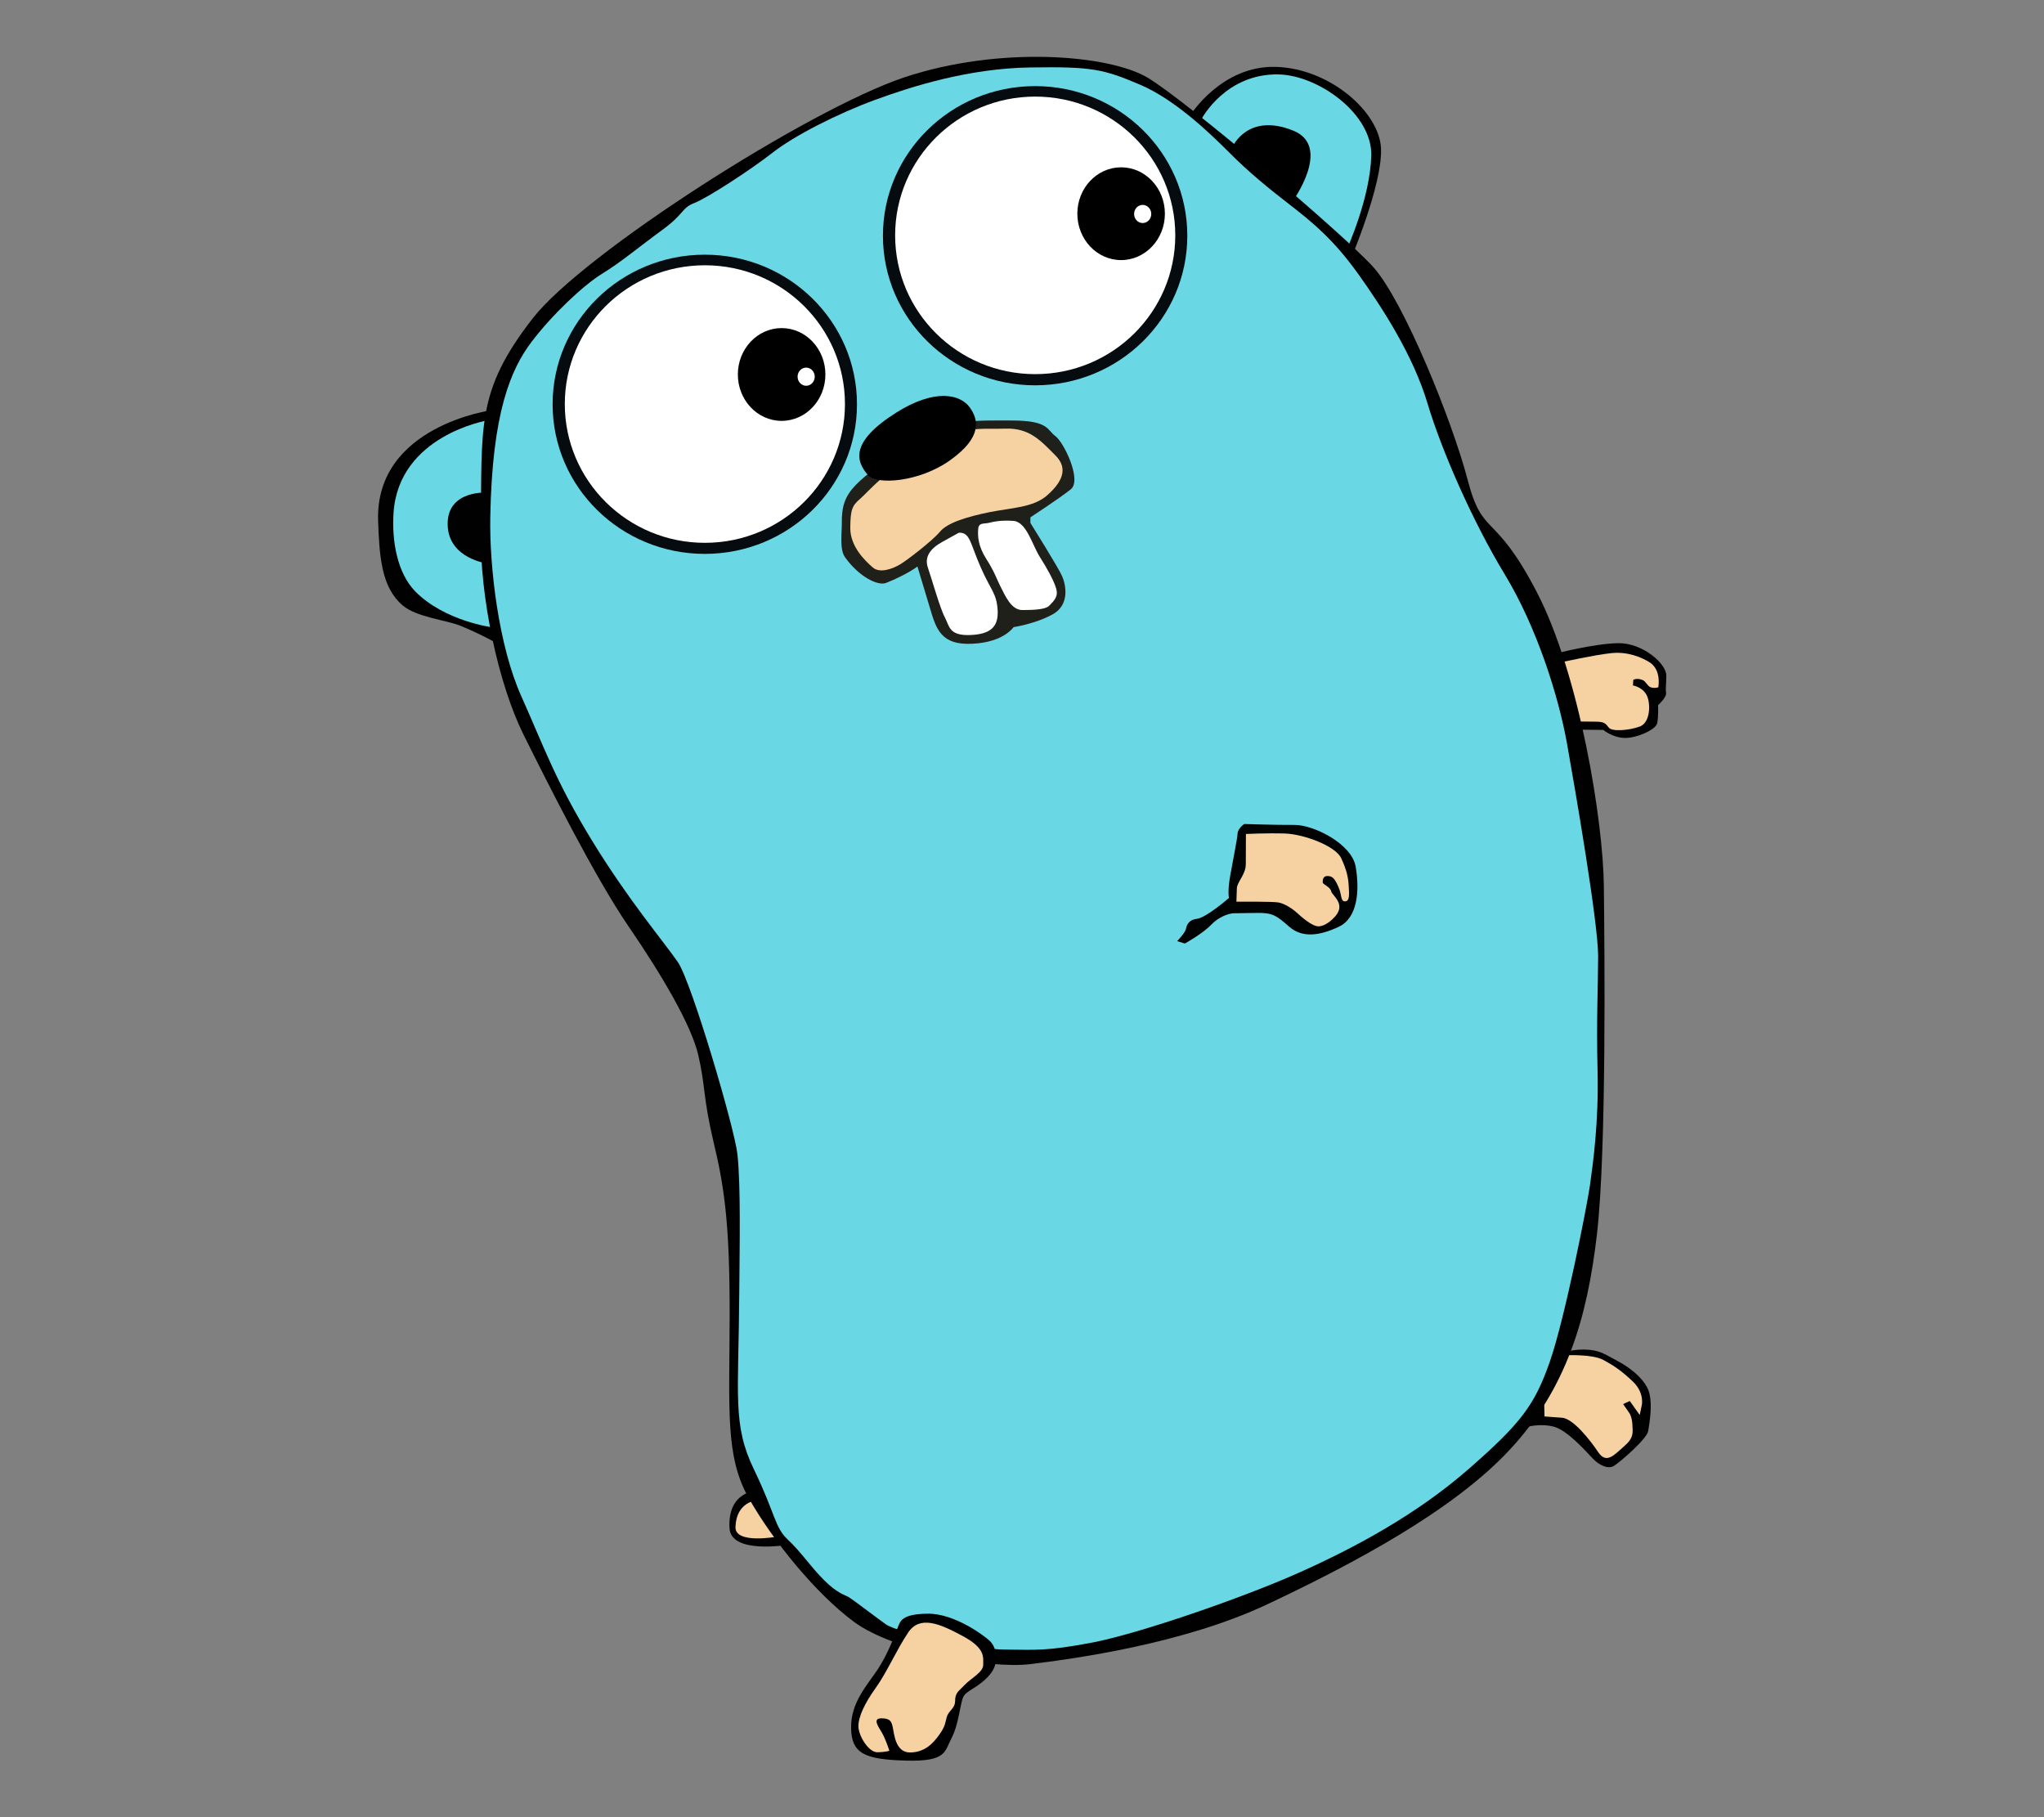 <svg width="100%" height="100%" viewBox="0 0 18 16" version="1.1" xmlns="http://www.w3.org/2000/svg" xmlns:xlink="http://www.w3.org/1999/xlink" xml:space="preserve" style="fill-rule:evenodd;clip-rule:evenodd;stroke-linejoin:round;stroke-miterlimit:2;"><rect x="0" y="0" width="18" height="16" fill="#808080" stroke="none"/><g id="go-1" transform="matrix(1.009,0,0,1.009,-0.007,-0.058)"><path d="M6.616,13.065C6.616,13.065 6.355,13.067 6.374,13.394C6.387,13.622 6.881,13.538 6.881,13.538L6.616,13.065Z" style="fill:rgb(0,1,0);"/><path d="M6.607,13.151C6.607,13.151 6.433,13.163 6.426,13.383C6.421,13.535 6.788,13.467 6.788,13.467L6.607,13.151Z" style="fill:rgb(246,210,162);"/><path d="M13.328,12.511C13.328,12.511 13.441,12.476 13.564,12.506C13.686,12.535 13.855,12.73 13.909,12.786C13.963,12.843 14.043,12.882 14.095,12.848C14.147,12.815 14.38,12.615 14.392,12.545C14.403,12.475 14.43,12.326 14.402,12.215C14.374,12.103 14.241,11.995 14.128,11.936C14.014,11.877 13.974,11.836 13.831,11.834C13.688,11.833 13.636,11.875 13.636,11.875L13.328,12.511Z" style="fill:rgb(0,1,0);"/><path d="M13.487,12.418L13.483,12.249L13.665,11.884C13.665,11.884 13.902,11.872 13.999,11.924C14.095,11.976 14.16,12.02 14.259,12.114C14.358,12.209 14.337,12.314 14.337,12.314L14.318,12.405L14.231,12.283L14.173,12.31L14.228,12.389C14.228,12.389 14.251,12.422 14.254,12.49C14.257,12.559 14.269,12.603 14.182,12.678C14.096,12.753 14.028,12.836 13.956,12.73C13.885,12.623 13.736,12.435 13.639,12.429C13.542,12.422 13.487,12.418 13.487,12.418Z" style="fill:rgb(246,210,162);"/><path d="M13.587,5.76C13.587,5.76 13.917,5.674 14.129,5.67C14.341,5.666 14.551,5.848 14.55,5.953C14.549,6.058 14.542,6.064 14.548,6.103C14.555,6.142 14.478,6.211 14.478,6.211C14.478,6.211 14.483,6.314 14.47,6.37C14.456,6.426 14.292,6.499 14.187,6.497C14.081,6.495 14,6.427 14,6.427L13.729,6.424L13.587,5.76Z" style="fill:rgb(0,1,0);"/><path d="M13.637,5.836C13.637,5.836 13.919,5.773 14.068,5.757C14.216,5.741 14.337,5.796 14.401,5.835C14.511,5.902 14.48,6.055 14.48,6.055C14.48,6.055 14.442,6.068 14.409,6.053C14.385,6.041 14.368,6.002 14.346,5.993C14.295,5.97 14.262,5.99 14.262,5.99L14.259,6.039C14.259,6.039 14.336,6.051 14.375,6.117C14.415,6.184 14.414,6.359 14.322,6.396C14.23,6.432 14.077,6.443 14.049,6.408C14.021,6.373 14.011,6.355 13.936,6.355C13.861,6.354 13.745,6.353 13.745,6.353L13.637,5.836Z" style="fill:rgb(246,210,162);"/><path d="M10.397,1.061C10.397,1.061 10.668,0.628 11.141,0.641C11.615,0.654 12.048,1.038 12.06,1.354C12.073,1.67 11.793,2.327 11.793,2.327L10.397,1.061Z" style="fill:rgb(0,1,0);"/><path d="M10.497,1.09C10.497,1.09 10.708,0.695 11.17,0.707C11.518,0.717 11.985,1.054 11.975,1.416C11.965,1.788 11.763,2.23 11.763,2.23L10.497,1.09Z" style="fill:rgb(106,215,229);"/><path d="M10.767,1.334C10.767,1.334 10.899,1.038 11.293,1.197C11.639,1.336 11.285,1.819 11.285,1.819L10.767,1.334Z"/><path d="M4.303,3.636C4.303,3.636 3.28,3.771 3.307,4.603C3.318,4.916 3.336,5.184 3.522,5.341C3.643,5.444 3.902,5.468 4.025,5.518C4.214,5.595 4.365,5.683 4.365,5.683L4.303,3.636Z" style="fill:rgb(0,1,0);"/><path d="M4.257,3.727C4.257,3.727 3.491,3.857 3.442,4.527C3.424,4.778 3.475,5.057 3.629,5.216C3.887,5.48 4.306,5.532 4.306,5.532L4.257,3.727Z" style="fill:rgb(106,215,229);"/><path d="M3.914,4.636C3.92,4.936 4.268,4.976 4.268,4.976L4.272,4.356C4.272,4.356 3.908,4.325 3.914,4.636Z" style="fill:rgb(0,1,0);"/><path d="M4.656,2.836C4.158,3.477 4.215,3.771 4.203,4.691C4.195,5.28 4.359,6.031 4.576,6.468C4.793,6.904 5.197,7.709 5.491,8.139C5.785,8.568 6.039,9 6.101,9.263C6.163,9.526 6.143,9.639 6.234,10.02C6.325,10.401 6.377,10.718 6.375,11.539C6.374,12.361 6.334,12.764 6.542,13.131C6.75,13.498 7.121,13.959 7.461,14.211C7.802,14.462 8.631,14.624 9,14.579C9.369,14.534 10.331,14.405 11.07,14.056C11.81,13.707 12.683,13.245 13.181,12.711C13.68,12.176 13.86,11.559 13.945,10.825C14.029,10.09 14.011,8.356 14.005,7.792C14,7.227 13.793,5.942 13.42,5.225C13.047,4.507 12.95,4.758 12.816,4.244C12.682,3.731 12.256,2.678 11.99,2.385C11.723,2.092 10.365,0.941 10.026,0.737C9.687,0.533 8.728,0.456 7.898,0.733C7.067,1.011 5.097,2.268 4.656,2.836Z" style="fill:rgb(0,1,0);"/><path d="M4.286,4.571C4.278,5 4.357,5.69 4.558,6.136C4.758,6.583 4.857,6.876 5.177,7.398C5.497,7.92 5.803,8.278 5.923,8.453C6.043,8.628 6.419,9.905 6.443,10.13C6.473,10.409 6.462,10.931 6.459,11.341C6.453,12.247 6.398,12.489 6.588,12.882C6.778,13.276 6.766,13.383 6.883,13.493C7,13.602 7.081,13.729 7.2,13.847C7.318,13.965 7.381,13.974 7.417,13.996C7.453,14.018 7.629,14.153 7.737,14.231C7.846,14.308 8.51,14.45 8.776,14.452C9.041,14.454 9.137,14.468 9.545,14.39C9.953,14.311 10.849,14.002 11.342,13.782C11.835,13.562 12.375,13.271 12.83,12.872C13.285,12.474 13.401,12.316 13.532,11.944C13.663,11.571 13.856,10.591 13.883,10.405C13.909,10.218 13.961,9.857 13.95,9.404C13.939,8.951 13.954,8.697 13.955,8.402C13.955,8.107 13.757,6.96 13.683,6.544C13.608,6.128 13.42,5.531 13.139,5.068C12.858,4.604 12.59,3.992 12.465,3.575C12.34,3.158 12.075,2.748 11.861,2.448C11.646,2.148 11.465,2 11.268,1.847C11.07,1.695 10.896,1.55 10.746,1.399C10.595,1.248 10.275,0.931 9.956,0.796C9.636,0.66 9.537,0.638 9,0.646C8.463,0.654 7.97,0.81 7.644,0.929C7.318,1.049 6.94,1.24 6.747,1.392C6.553,1.543 6.182,1.784 6.067,1.829C5.952,1.874 5.984,1.921 5.783,2.067C5.583,2.213 5.426,2.346 5.262,2.446C5.098,2.547 4.827,2.802 4.646,3.041C4.465,3.28 4.302,3.658 4.286,4.571Z" style="fill:rgb(106,215,229);"/><g transform="matrix(1.156,0,0,1.174,-1.246,-0.614)"><ellipse cx="6.405" cy="3.577" rx="1.149" ry="1.112" style="fill:rgb(5,11,14);"/></g><g transform="matrix(1.064,0,0,1.089,-0.656,-0.312)"><ellipse cx="6.405" cy="3.577" rx="1.149" ry="1.112" style="fill:white;"/></g><g transform="matrix(1.041,0,0,1.007,-0.274,-0.026)"><ellipse cx="6.823" cy="3.328" rx="0.367" ry="0.402"/></g><g transform="matrix(0.204,0,0,0.197,5.651,2.689)"><ellipse cx="6.823" cy="3.328" rx="0.367" ry="0.402" style="fill:white;"/></g><g transform="matrix(1.156,0,0,1.174,1.637,-2.085)"><ellipse cx="6.405" cy="3.577" rx="1.149" ry="1.112" style="fill:rgb(5,11,14);"/></g><g transform="matrix(1.064,0,0,1.089,2.227,-1.784)"><ellipse cx="6.405" cy="3.577" rx="1.149" ry="1.112" style="fill:white;"/></g><g transform="matrix(1.041,0,0,1.007,2.689,-1.429)"><ellipse cx="6.823" cy="3.328" rx="0.367" ry="0.402"/></g><g transform="matrix(0.204,0,0,0.197,8.588,1.269)"><ellipse cx="6.823" cy="3.328" rx="0.367" ry="0.402" style="fill:white;"/></g><path d="M8.009,3.888C7.458,4.271 7.351,4.336 7.354,4.623C7.355,4.709 7.333,4.852 7.382,4.92C7.503,5.09 7.669,5.173 7.741,5.144C7.926,5.07 8.014,5.001 8.014,5.001C8.014,5.001 8.065,5.169 8.122,5.359C8.178,5.55 8.221,5.689 8.494,5.675C8.768,5.662 8.853,5.53 8.853,5.53C8.853,5.53 9.043,5.502 9.195,5.418C9.346,5.334 9.309,5.159 9.277,5.086C9.246,5.013 9,4.621 9,4.621L9,4.572C9,4.572 9.254,4.406 9.353,4.327C9.451,4.247 9.292,3.917 9.218,3.863C9.145,3.81 9.161,3.727 8.841,3.727C8.52,3.726 8.257,3.716 8.009,3.888Z" style="fill:rgb(32,32,27);"/><path d="M8.74,5.178C8.779,5.253 8.831,5.38 8.929,5.381C9.027,5.381 9.131,5.376 9.162,5.345C9.213,5.294 9.245,5.261 9.224,5.19C9.202,5.119 9.149,5.023 9.082,4.917C9.015,4.81 8.966,4.612 8.852,4.603C8.737,4.595 8.675,4.611 8.633,4.621C8.591,4.63 8.547,4.616 8.544,4.677C8.54,4.738 8.543,4.821 8.615,4.935C8.688,5.049 8.702,5.103 8.74,5.178Z" style="fill:white;"/><path d="M8.233,4.785C8.124,4.845 8.074,4.918 8.105,5.01C8.137,5.102 8.211,5.366 8.253,5.444C8.294,5.521 8.288,5.605 8.471,5.599C8.655,5.593 8.723,5.526 8.714,5.379C8.704,5.231 8.655,5.211 8.565,5.005C8.474,4.799 8.475,4.702 8.376,4.706" style="fill:white;"/><path d="M8.082,3.961C7.736,4.16 7.581,4.353 7.512,4.412C7.444,4.471 7.429,4.505 7.428,4.667C7.428,4.828 7.558,4.952 7.624,5.009C7.689,5.066 7.806,5.016 7.862,4.983C7.919,4.95 8.147,4.775 8.211,4.697C8.275,4.619 8.449,4.566 8.647,4.526C8.845,4.487 9.024,4.486 9.145,4.381C9.265,4.275 9.341,4.153 9.218,4.031C9.095,3.909 8.995,3.789 8.779,3.798C8.563,3.806 8.427,3.762 8.082,3.961Z" style="fill:rgb(246,210,162);"/><path d="M7.829,3.658C8.169,3.444 8.389,3.499 8.471,3.613C8.549,3.721 8.579,3.873 8.303,4.071C8.028,4.269 7.657,4.288 7.585,4.206C7.474,4.081 7.426,3.913 7.829,3.658Z"/><path d="M10.281,8.27C10.281,8.27 10.348,8.2 10.356,8.168C10.363,8.138 10.375,8.085 10.451,8.076C10.536,8.066 10.733,7.893 10.733,7.893C10.733,7.893 10.719,7.839 10.744,7.698C10.769,7.556 10.806,7.378 10.808,7.332C10.811,7.285 10.866,7.248 10.866,7.248C10.866,7.248 11.144,7.257 11.305,7.256C11.466,7.254 11.804,7.417 11.839,7.621C11.874,7.825 11.858,8.067 11.691,8.145C11.525,8.223 11.375,8.244 11.261,8.146C11.148,8.047 11.115,8.022 10.979,8.024C10.844,8.026 10.77,8.027 10.77,8.027C10.77,8.027 10.671,8.032 10.578,8.127C10.502,8.206 10.348,8.291 10.348,8.291L10.281,8.27Z" style="fill:rgb(1,2,2);"/><path d="M10.798,7.926C10.798,7.926 10.8,7.864 10.802,7.808C10.805,7.752 10.879,7.69 10.88,7.599C10.88,7.508 10.881,7.335 10.881,7.335C10.881,7.335 11.062,7.326 11.224,7.331C11.386,7.337 11.663,7.439 11.713,7.547C11.763,7.656 11.774,7.718 11.778,7.787C11.782,7.856 11.789,7.923 11.746,7.923C11.704,7.923 11.721,7.868 11.688,7.796C11.656,7.723 11.636,7.703 11.595,7.702C11.553,7.7 11.551,7.736 11.551,7.757C11.552,7.777 11.617,7.795 11.625,7.835C11.633,7.874 11.77,7.952 11.643,8.072C11.633,8.082 11.579,8.136 11.52,8.141C11.461,8.146 11.363,8.056 11.323,8.02C11.283,7.984 11.218,7.943 11.167,7.933C11.117,7.923 10.798,7.926 10.798,7.926Z" style="fill:rgb(246,210,162);"/><path d="M8.106,14.139C8.34,14.138 8.596,14.33 8.646,14.377C8.696,14.424 8.742,14.559 8.644,14.673C8.545,14.788 8.442,14.806 8.414,14.866C8.386,14.926 8.375,15.104 8.313,15.222C8.25,15.341 8.272,15.431 7.914,15.421C7.555,15.411 7.439,15.361 7.435,15.138C7.431,14.916 7.572,14.768 7.668,14.624C7.763,14.48 7.82,14.312 7.842,14.26C7.864,14.207 7.872,14.141 8.106,14.139Z"/><path d="M7.769,15.335C7.769,15.335 7.737,15.234 7.706,15.181C7.676,15.128 7.617,15.053 7.699,15.052C7.78,15.052 7.788,15.083 7.799,15.132C7.811,15.182 7.819,15.35 7.949,15.35C8.079,15.35 8.154,15.267 8.204,15.196C8.253,15.126 8.253,15.108 8.269,15.045C8.285,14.982 8.342,14.971 8.343,14.899C8.343,14.827 8.376,14.815 8.427,14.76C8.478,14.705 8.59,14.649 8.588,14.585C8.587,14.521 8.612,14.443 8.409,14.334C8.206,14.224 8.036,14.153 7.934,14.302C7.833,14.452 7.744,14.657 7.649,14.788C7.555,14.919 7.498,15.038 7.499,15.122C7.5,15.206 7.588,15.349 7.664,15.348C7.74,15.347 7.769,15.335 7.769,15.335Z" style="fill:rgb(246,210,162);"/></g></svg>